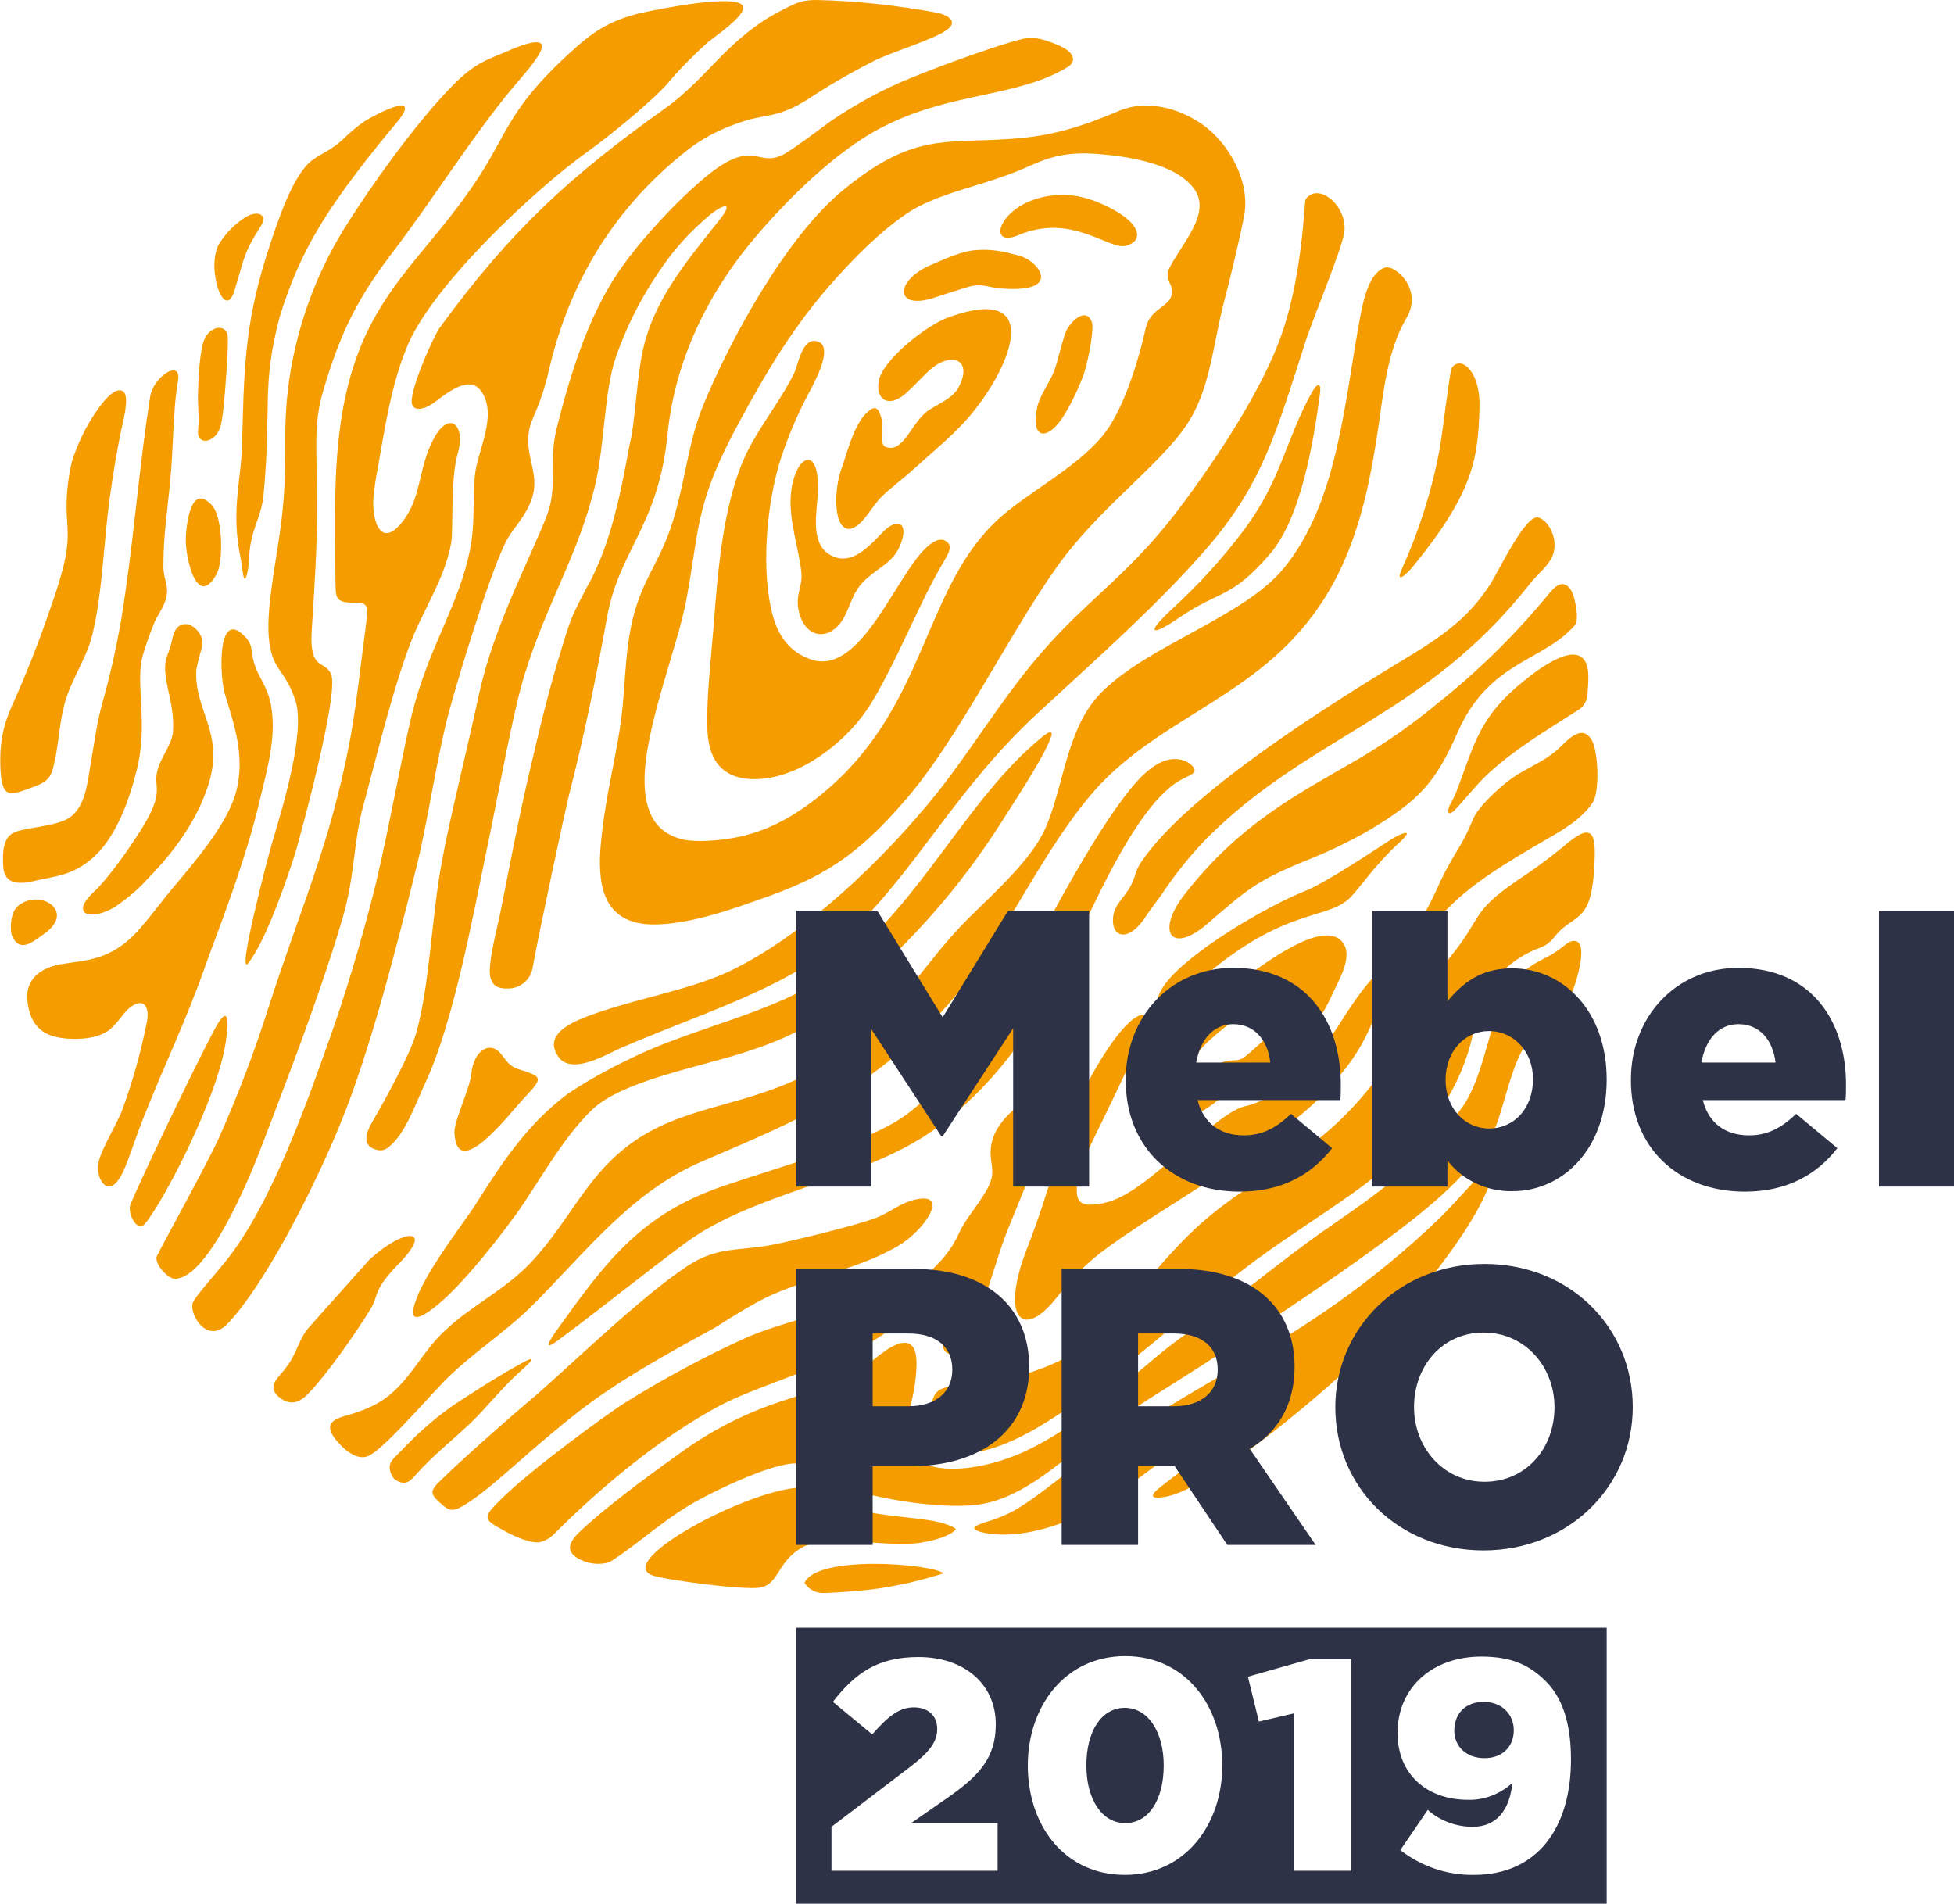 <?xml version="1.0" encoding="utf-8"?>
<!-- Generator: Adobe Illustrator 22.1.0, SVG Export Plug-In . SVG Version: 6.00 Build 0)  -->
<svg version="1.1" id="Layer_1" xmlns="http://www.w3.org/2000/svg" xmlns:xlink="http://www.w3.org/1999/xlink" x="0px" y="0px"
	 viewBox="0 0 427 416" style="enable-background:new 0 0 427 416;" xml:space="preserve">
<style type="text/css">
	.st0{fill:#F59D00;}
	.st1{fill:#2D3246;}
</style>
<path id="Element_копия" class="st0" d="M230.8,124.1c-10.6,15-21.1,36.8-32.5,50.2c-11,12.9-18.6,17.5-32.2,22.2
	c-4.8,1.7-14.5,5.3-22.4,5.5c-11.4,0.4-13.1-7.7-12.5-16.4c0.8-10,2.8-17.3,4.2-26c1.4-8.6,0.9-17.3,3.2-25.6c2.5-8.9,6.2-11.8,9-22
	c2.4-8.7,3-15.9,6.1-23.5c5.9-14.4,18.2-36.9,30.6-47c15-12.3,21.8-10.2,35.9-11.1c7.9-0.5,14.1-1.8,24.4-6.2
	c6-2.5,13.1-0.6,18.3,3.1c5.8,4.2,10.3,12.4,9,19.7c-0.7,3.9-2.7,12.4-4.4,18.9c-2.6,10-3,19.3-8.3,27.1
	C253.2,101.9,239.9,111.2,230.8,124.1L230.8,124.1L230.8,124.1z M9.6,204.1c-2.3,1.6-5.1,4.2-6.9,0.6c-0.6-1.3-0.5-5.3,1.2-6.7
	C8.6,194,16.8,199.1,9.6,204.1z M57,49.4c-4,6.3-3.5,6.9-5.8,14.2c-2.1,6.7-6.1-4.5-3.5-10c1.6-2.7,3.8-4.9,6.4-6.4
	C56.6,46,58.5,47,57,49.4z M206.2,343.8c-5,1.6-10.2,2.8-15.5,3.5c-3.7,0.4-7.3,0.7-10.5,0.8c-1.8,0.1-3.4-0.7-4.4-2.2
	C178.5,339.7,203.5,341.7,206.2,343.8L206.2,343.8z M46.3,110.4c1.2,1.3,1.9,4.5,2,7.8c0.1,3-0.2,5.9-1,7.3
	c-4.2,7.6-6.8-3.4-6.7-7.8C40.7,114.9,41.6,105.3,46.3,110.4L46.3,110.4L46.3,110.4z M44.6,74.3c1.2-3.1,5.2-3.9,5.2-0.2
	c0,1.6-0.1,4.9-0.4,8.3c-0.3,4.7-0.8,9.7-1.3,11.1c-1.3,3.5-5.3,3.9-4.8,0.3c0.3-2.6-0.2-5.7,0-8.6C43.4,81.1,43.8,76.3,44.6,74.3
	L44.6,74.3L44.6,74.3z M226.7,88.8c0.6-2.6,2.7-5.1,3.8-8.1c0.8-2.4,1.2-4.6,2.3-7.9c0.8-2.3,4.5-6,5.8-2.4
	c0.5,1.4-0.6,7.6-1.7,11.2c-1.1,3-2.5,6-4.1,8.7C229.3,96.3,225,96.6,226.7,88.8L226.7,88.8L226.7,88.8z M114.1,299.3
	c-4.3,3.8-7.3,7.8-11.2,11.6c-4,3.8-8,6.9-11.8,11.1c-1.3,1.5-2.2,2.6-4.1,1.7c-0.7-0.3-1.2-0.8-1.5-1.5c-1-2.5,0.3-3.2,1.9-4.9
	c3.3-3.5,6.9-6.8,10.8-9.6c0.3-0.3,9.6-6.4,14.7-9.2C116.2,296.6,117.7,296.1,114.1,299.3L114.1,299.3L114.1,299.3z M28.5,263.2
	c1.6-4,13.3-28.7,18.3-38.1c3.4-6.4,3.2-1.5,2.5,2.8c-1.8,12-13.4,34.4-17.6,39.5C29.9,269.5,27.8,265,28.5,263.2z M246.1,53.7
	c-3.7,1.1-11.8-7.3-23.6-2.3c-7.6,3.2-3.8-8.3,9-8.8c1.7-0.1,3.4,0.1,5,0.5c2.7,0.6,7.5,2.6,10.1,5C248.8,50,249.6,52.7,246.1,53.7z
	 M306.4,124.2c3.7-8.2,6.4-16.7,8.1-25.5c0.5-2.3,2.3-17.5,2.7-18.2c1.7-2.9,6.4,0.1,6.1,8.8c-0.3,11.2-1.5,18.6-14.7,34.7
	C307.5,125.3,304.7,128,306.4,124.2L306.4,124.2z M218.3,63c-2.2-0.2-3.4-1-6-0.5c-1.3,0.3-5.1,1.6-8.3,2.6
	c-8.5,2.7-8.5-3.7-0.8-7.1c4.1-1.8,6.7-2.9,9.5-3.3c2.9-0.3,5.8,0,8.5,0.8c0.5,0.1,1,0.2,1.6,0.4C227,57,232.6,64.3,218.3,63
	L218.3,63L218.3,63z M99.3,247.5c-0.1-2.6,3.4-9.6,3.7-12.9c0.5-4.9,3.9-7.2,6.3-4.5c1.3,1.5,1.8,2.8,3.9,3.5c5.6,1.8,5.6,1.8,1,6.7
	C111,243.8,99.8,258.4,99.3,247.5L99.3,247.5L99.3,247.5z M87.2,276.1c-5.8,5.9-4.4,6.9-6.2,9.9c-2.9,4.8-9.9,14.9-14,18.9
	c-1.7,1.6-3.6,2.3-5.9,0.5s-1.3-3.4,0.3-5.2c3.8-4.3,3.2-6.4,5.9-9.9l13.3-14.9C88.2,268.3,95,268.1,87.2,276.1L87.2,276.1
	L87.2,276.1z M254.7,214.9c5.3-7,22-16.8,30.5-20.2c4.3-1.7,13.6-7.9,18.7-11.2c2.2-1.4,5.7-2.8,1.7,0.8c-5.2,4.8-8.2,9.4-10.4,11.7
	c-5,5.2-13.8,1.9-32,17.3c-4.2,3.6-5.1,2.5-7.2,4.1C252,220.5,252.6,217.7,254.7,214.9L254.7,214.9z M257.8,134.9
	c-6.1,4.2-7.7,3.8-1.8-1.7c5.9-5.4,11.2-11.2,16-17.6c8.1-11,8.8-19.2,14.7-29.9c1.5-2.6,2.1-1.7,1.7,0.7
	c-1.4,10.2-4.1,27.1-11.1,34.9C269,130.9,266.6,128.9,257.8,134.9L257.8,134.9L257.8,134.9z M316.7,176.2c0.3-0.7,0.9-1.5,1.6-3.3
	c4-10.5,4.9-16.2,14.7-24.1c6.4-5.2,13.9-9.3,14.1-1.1c0,1.4-0.1,2.8-0.2,4.1c-0.1,1.5-1,2.9-2.4,3.6c-7.2,4.6-13.4,8.3-19,13.4
	c-2.8,2.6-4.7,5.1-7.2,7.8C317.1,178,316,178.3,316.7,176.2L316.7,176.2L316.7,176.2z M178.6,109.4c-0.4,4.5-1.3,11,4.4,12.5
	c3.8,1,7.3-2.9,9.7-5.4c3.6-3.8,6.1-2.1,3.9,2.9c-1.5,3.4-4.1,4.3-7.3,7.1c-3,2.7-3.3,5.6-4.9,8.5c-3,5.3-8.6,4.7-9.9-1.7
	c-0.7-3.6,1-5.2,0.6-8.4c-0.5-4.8-2.7-11-2.3-16.6C173.5,99.1,179.8,96.3,178.6,109.4L178.6,109.4L178.6,109.4z M200.8,282.1
	c-0.6-3.3,5.3-4.8,8.8-12.7c1.8-4,6.8-8.9,7.2-12.6c0.3-2.6-1.1-4.5,0.3-8.4c1-2.9,5.9-9,9.6-7c1.2,0.6,2,1.8,2.1,3.1
	c0.2,3.5-7.5,21.4-8.7,24.5c-2.9,7.5-5,16.4-8.2,23.4c-1.5,3.3-5.7,5.1-5.9,1.3c0-1,0.9-2,0.8-5.6
	C206.7,283.3,201.5,286,200.8,282.1L200.8,282.1L200.8,282.1z M310.2,201.3c3-4.5,3.9-7.8,6.2-11.9c2.4-4.4,3.4-5.3,5.5-10.4
	c1-2.3,4-5.3,7-7.8c4.3-3.5,8.4-4.4,12-7.9c2.3-2.3,4.9-4.7,6.8-1.8c1.6,2.4,1.9,11.3,0.4,13.8c-1.9,2.9-4.9,5-7.9,6.8
	c-7.5,4.4-16.7,9.5-22.8,15.4c-1.8,1.8-3.9,3.9-5.6,5.6C306.6,208.1,306.8,206.5,310.2,201.3L310.2,201.3L310.2,201.3z M20.6,194.8
	c2.7-2.5,7.1-8.5,10.3-13.6c5.1-8.2,2.7-8.9,3.4-12.4c0.6-3.1,3.3-6,3.5-8.9c0.5-7-3-12.3-1.2-16.8c1-2.4,1-3.9,1.5-5
	c1.5-3.1,4.8-1.6,5.9,1.1c0.3,0.8,0.3,1.6,0.1,2.4c-0.5,1.6-0.9,3.2-1.2,4.8c-0.5,9,6.3,13.7,2.6,25.2c-2.5,7.8-7.5,14.6-13.2,20.4
	c-2.1,2.4-4.6,4.4-7.2,6.2C20,201.3,15,200,20.6,194.8L20.6,194.8L20.6,194.8z M52.6,122c-2.2-10.2,0.1-17.1,0.3-24.7
	c0.4-15.8,0.5-26,5.2-41c2.5-7.9,5.8-17.9,10-21.2c2.1-1.6,4.4-2.3,7-4.8c1.4-1.4,2.9-2.6,4.4-3.7c2.9-1.8,13.2-7.1,7.1,0.3
	c-4.9,5.8-12.4,15.2-16.9,22.8c-3.7,6.1-6.5,12.7-8.6,19.6c-4,15.2-1.7,19.4-3.5,38.8c-0.3,3.6-1.8,6.2-2.6,9.6
	c-0.7,3-0.5,4.8-0.8,6.7C53.2,129.6,53,123.7,52.6,122L52.6,122L52.6,122z M200,102.2c-2.5,2.3-5.6,4.6-7.3,6.3
	c-1.4,1.3-2.9,3.9-4.4,5.5c-3.4,3.4-5.2,0.8-5.5-3.1c-0.2-3.1,0.2-6.2,1.3-9.1c1.1-3.2,2.4-8.4,4.9-11.2c1.9-2,2.9-2,3.6,0.8
	c0.7,2.7-0.5,5.3,0.8,6.2c4.1,1.7,5.6-5.3,9.6-8c2.8-1.8,5.3-2.6,6.6-5.2c3-5.9-1.8-7.8-6.7-3.3c-1.6,1.5-3.3,3.4-5,4.9
	c-3.7,3.2-6.5,1.4-5.9-2.6c0.7-4.7,10.5-12.3,15.1-14c7.8-2.8,11.7-2.2,13.2,0.4c2.4,4.2-2.2,13.4-7.4,19.9
	C209.3,94.3,204.3,98.3,200,102.2L200,102.2L200,102.2z M208.9,334.1c-1.2,1.9-7.2,3.1-9.4,3.2c-7.8,0.5-18.6-1.9-23.7,0.6
	c-6,3-5.4,8.2-9.6,9c-3.3,0.7-21.2-1.7-23.8-2.7c-8.8-3.6,28.3-22.5,35.6-18.6c3.3,1.8,7,3.8,10.7,4.6
	C196.9,332,205,331.5,208.9,334.1L208.9,334.1z M265,218.8c4.7-2.9,22.8-19,28.2-13.1c2.8,3.1-0.7,8.5-2.2,11.9
	c-2,4.4-3.7,6.5-8.6,11.7c-3.5,3.7-7.4,7.1-10.5,7.9c-4.7,1.1-3.9,2.2-7.9,4.8c-8.2,5.4-19.6,5.4-15.9-3.6
	C251.9,229.1,256.2,224.4,265,218.8L265,218.8L265,218.8z M262,229.8c-2,3.2-1.1,6.9,1.9,4.4c4.7-4,5.9-1.4,8.3-3.4
	c1.9-1.5,12.9-11.2,11.7-14.4c-0.6-1.6-2.6-1-4.5-0.1C275.3,218.3,263.7,227.1,262,229.8L262,229.8L262,229.8z M20.1,139
	c-1.3,5.1-4.5,9.4-6,14.8c-1,3.8-1.2,7.5-1.9,11.3c-0.9,4.5-1.1,5.5-5,6.9c-4.7,1.7-6.8,3-7.1-4c-0.3-7,1.1-10.7,3.2-15.3
	c1.6-3.5,4.8-11.3,7.1-18c4.4-12.4,4.6-15.3,4.3-20.6c-0.4-4.4,0-8.9,1-13.2c1.3-4.1,3.2-8,5.7-11.5c1.1-1.6,3-3.9,4.5-4.1
	c2.3-0.3,1.8,3.4,0.9,7.3c-1.1,4.9-2.1,10.9-2.9,16.8C22.7,118.3,22.3,130.5,20.1,139z M263.8,183.1c-3.4,3.5-6.5,7.3-9.3,11.4
	c-1.3,2-2.7,3.6-4,5.6c-3.6,5.7-7.3,4.9-7.3,1.1c0-3.4,2.2-4.6,3.7-7.3c1.2-2,1.1-3.5,2.4-5.4c10.3-15.5,43.1-35.7,59.3-45.5
	c9.4-5.7,13.4-9.8,16.9-15.1c2-3,7.8-15.6,10.7-14.8c2.1,0.6,4.2,4.3,3.3,7.7c-0.7,2.6-3.5,4.6-5.2,6.8
	C311.4,156.7,286.6,160.4,263.8,183.1L263.8,183.1z M38.9,83.3c-1.1,5.8-1,14.9-1.7,21.7c-0.6,6.5-1.5,12-1.5,18.7
	c0,2.1,0.7,3.5,0.8,5.1c0.1,3.3-2.2,5.5-2.9,7.6c-1,2.4-1.8,4.8-2.5,7.2c-1.5,6,1.3,14.6-1.2,24.6c-1.8,7.3-4.8,15.2-9.9,19.5
	c-4.4,3.7-7.8,3.7-12.9,4.9c-2.9,0.6-6.2,0.8-6.4-3.4c-0.1-2.6-0.2-5.9,2.2-7.2c2.3-1.2,9-1.3,12.1-3.2c3.5-2.2,4.1-7.4,4.7-11.2
	c0.9-5,1.4-9.7,2.9-14.8c2.2-7.9,3.8-15.9,4.9-24.1c2-13.9,3.1-28,5.3-41.9C33.4,82.3,39.8,78.2,38.9,83.3L38.9,83.3L38.9,83.3z
	 M163.1,292.3c7.6-3.3,23.2-7.4,31-7.9c3.1-0.2,5.1,0.8,0.3,6c-3.1,3.3-14.1,7.4-19.1,9.4c-6.7,2.6-12.8,4.7-17.9,7.3
	c-12.9,6.9-25.9,17.7-36,27.8c-0.9,1-2.1,1.8-3.5,2.1c-1.8,0.3-5.3-1.1-7.9-2.6c-4.7-2.5-4.4-2.9-0.4-6.9c6.8-6.7,23-18.4,26.7-20.8
	C144.8,301.4,153.8,296.5,163.1,292.3L163.1,292.3L163.1,292.3z M342.5,138.3c-6.9,6.3-17.6,7.3-23.9,21.6
	c-5,11.3-8.4,14.9-19.5,21.6c-4.6,2.6-9.4,4.9-14.3,6.8c-10.4,4.3-12.4,6.2-21,13.6c-7.9,6.8-11.3,1.7-4.9-6.5
	c12.4-15.9,25.4-22.2,38.2-29.7c6.1-3.6,11.9-7.7,17.3-12.2c8.9-7.1,17-15.1,24.2-23.9c1-1.2,2.6-2.9,4.2-1.3
	c1.1,1.1,1.5,3.4,1.8,5.8C344.6,136.5,344.4,136.5,342.5,138.3L342.5,138.3L342.5,138.3z M248.1,227.8c-0.6,2.3-1.3,4.5-2.2,6.7
	c-2.5,5.3-6,12.5-6.7,13.9c-2.1,4.4-4,8.8-3.9,11.8c0,3.1,1.9,3.3,4.8,2.9c5.7-0.7,11.3-5.9,15.4-9.2c6.6-5.3,12.6-11.3,16.7-12.2
	c8-1.7,17-12.1,21-18.7c0.8-1.3,7.2-11.2,8.6-10.3c1.1,0.8,0.3,4.4-1,8.3c-1.7,4.9-4.2,9.4-7.5,13.4c-8.2,10.2-14.4,12.8-24,20.1
	c-4.9,3.7-15,9.7-23.4,15.4c-8.2,5.6-10,7.6-15.7,14.5c-7,8.3-11.5,3.2-5.8-11.5c5.2-13.2,6.9-22.8,11.7-33.1
	c2-4.4,8-15.2,12.3-17.6C251.9,220.2,248.7,225.5,248.1,227.8L248.1,227.8L248.1,227.8z M121.3,291.2c11-15.4,18.6-25.8,36.7-32
	c13.2-4.5,32.1-9.6,40.3-15.8c11.2-8.6,18.6-19.9,25-31.5c6.4-11.6,17.1-32.3,25.3-41.3c3.2-3.5,6.7-5.6,10.1-4.4
	c0.6,0.2,1.1,0.5,1.6,0.9c1.8,1.8,0,2.1-1.6,3c-11.2,5.1-22.7,35-27.8,44.6c-5.7,10.7-13.9,22.9-26.7,32.1
	c-14.9,10.7-37.4,13.4-52.7,23.6c-5,3.4-22.3,17.2-28.9,22C119.3,295,119.2,294.2,121.3,291.2L121.3,291.2L121.3,291.2z M97.1,329.2
	c-3.4-2.8-3.3-3.3-0.6-5.9c4.4-4.3,14.3-13.1,20.5-18.3c7.2-6.2,22.8-21.4,33-28.2c6.9-4.6,11.3-3.3,18.9-4.8
	c7.2-1.5,17.8-4.2,21.8-5.6c3.9-1.3,5.9-3.7,10-4.4c6.6-1.1,1.3,6.9-4.5,10.3c-6.6,3.8-12.6,5.2-19.7,7.7
	c-8.1,2.8-9.8,3.5-20.4,10.2c-10.8,5.9-21.1,11.6-29.7,18.3c-11.1,8.7-17.1,15-23.1,19.2C100,329.9,98.9,330.6,97.1,329.2
	L97.1,329.2z M185.1,218c-6.6,5.7-13,9.1-24.1,12.5c-10.3,3.1-25.2,6-31.5,11.9c-6.6,6.2-12.3,16.9-16.9,23.2
	c-5.5,7.5-12.9,16.6-18.2,20.5c-3.5,2.6-5.2,2.5-3.4-2.3c2.4-6.5,11-17.5,12.8-20.4c5.6-8.8,11.1-17.5,20.3-24.4
	c4.2-2.8,8.7-5.3,13.3-7.5c13.9-7,32-10.1,43.7-18.6c19.9-14.5,29.7-38.1,46.7-51.9c3-2.4,2,0,1.1,1.9c-1.9,4.2-7.8,13.2-9.9,16.5
	C209.7,194.1,198.8,206.3,185.1,218L185.1,218L185.1,218z M215.4,332.6c2.2-0.6,4.4-1.5,6.4-2.6c6.1-3.6,12-9.1,18.3-13.2
	c9.5-6.1,20.7-12.7,26.7-16.2c18-10.3,32.4-19.6,48-34.6c1.8-1.7,11.3-12.3,11.6-12.2c0.3,0,0.3,0.8-0.2,2.9
	c-3.3,11.7-19.1,29.8-27.4,38.3c-6.4,6.6-33.6,30.3-44.2,32.1c-5.4,0.9-1.2-2,0.6-3.4c3-2.3,6.1-4.6,8.9-7.7
	c5.6-6.4,4.1-6.5-2.3-2.2c-5.6,3.7-13.2,9.3-14.7,10.6c-7.9,6.3-22.1,12.9-32.7,10.4C211.3,333.9,213.8,333.2,215.4,332.6
	L215.4,332.6L215.4,332.6z M13.3,210.7c5.2-0.9,11-0.6,17.2-7.7c2.7-3.1,5.5-6.9,7.3-9c5.7-6.7,12.1-14.5,13.8-21
	c2.1-7.9-0.6-15.1-2.5-21.5c-1.1-3.9-1.6-17.7,3.8-13c2.6,2.3,1.8,3.5,2.6,6.3c0.9,3.2,2.9,5,3.7,9.2c1.2,6.4-0.5,13-2.2,19.9
	C53.7,188.4,47,205,45,210.7c-4.4,12.6-9.1,22-13.7,33.7c-2.1,5.3-3.6,10.5-5,12.8c-2.8,4.6-5.1,0.5-4.9-2.4c0.2-2.9,4-8.8,5.3-12.2
	c2.3-6.3,4.1-12.7,5.4-19.3c0.9-4.8-2.1-5.4-5.1-1.7c-0.9,1.2-1.8,2.3-2.9,3.3c-2.4,1.9-5.8,2.2-8.6,2.1c-5.7-0.2-8.9-2.4-9.5-8.3
	C5.6,215.3,7.3,211.8,13.3,210.7L13.3,210.7L13.3,210.7z M178.9,74.7c3.5,1.5-1.7,10.3-2.8,12.4c-2.1,4.1-3.9,8.4-5.4,12.9
	c-3.2,9.8-4.5,24.8-1.8,34.6c1.2,4.3,3.6,8,8.6,9.6c10.8,3.3,18.4-18.8,25.1-24.7c1.3-1.2,2.7-1.9,3.8-1.4c1.6,0.7,1.3,2.2,0.3,3.8
	c-2.4,4.1-4.1,7.4-5.8,11c-2.5,5.1-6.5,14.2-10.6,20.9c-4.4,7.2-13.7,15.1-23,16.3c-9,1.1-12.4-3.6-12.7-10.4
	c-0.3-6.7,0.7-14.7,1.3-22.4c1-12.7,2.1-29.3,8.4-40.5c3.1-5.5,7-10.5,9.3-15.4C174.5,79.4,175.4,73.3,178.9,74.7L178.9,74.7
	L178.9,74.7z M59.4,184.4c2.3-7.8,7.5-24.5,5.1-31.5c-2.1-6.1-4.4-6.3-5.4-11.1c-1.4-6.3,0.8-16.5,2.1-25.7c2.1-15,0.2-20.3,2-33.1
	c1.8-12.3,6.2-24.1,13-34.6c4.6-7.3,14.7-21.7,23-30c4.7-4.7,7.2-5.3,11.4-7.1c14.4-6.3,5.2,3.4,1.5,7.8
	c-9.3,11.2-17.6,24.7-26.8,36.7c-8,10.5-11.4,18.5-14.7,29.7c-2.2,7.6-1.3,12.5-1.3,25.1c0,9-0.6,18.4-1.2,27.4
	c-0.5,8.9,3.1,6.1,4.3,9.5c1.6,4.5-6.7,34.8-7.7,38.3c-0.7,2.4-6.1,19.2-10.4,24.6C51.5,214.1,58.7,186.7,59.4,184.4L59.4,184.4
	L59.4,184.4z M285.3,43.6c2.6-3.9,9,1.1,8.5,6.9c-0.3,3.4-7,19.3-8.6,24.4c-6.4,19.8-9.4,31.2-22,45.5
	c-10.6,12.1-23.2,23.2-36.5,35.5c-17.5,16.2-26.3,33.8-40.3,47.3c-8.7,8.4-20.7,13.7-32.7,18.5c-6.2,2.5-12,4.7-18,7.3
	c-3,1.3-10.8,6.1-13.7,1.9c-2.6-3.8,0.5-6.3,4.6-8.1c10-4.2,23.3-6.1,32.7-10.5c16.4-7.8,33.8-24.4,45.7-39.3
	c7.9-10,14.6-21.4,23.4-31.3c10-11.4,19-16.6,30.2-31.8c9-12.1,17.7-26,21.5-36.9C284.7,59.8,285,44.1,285.3,43.6L285.3,43.6
	L285.3,43.6z M271.6,277.5c-13.7,10.5-25.9,22.1-40.3,31.6c-5.4,3.6-13.4,8.2-20,8.4c-4.5,0.2-8.9-1.4-8.1-8c0.6-5.4,1.1-6.4,7-6.8
	c11.4-0.7,24.6-4.7,32.5-13.5c6.2-6.9,12.3-15.2,19.7-21.8c13.8-12.2,26.1-14.5,39.8-33.5c5.3-7.4,9.3-18.3,14.8-24.9
	c7.2-8.8,4.2-9.5,14.7-16.7c3.4-2.2,6.6-4.6,9.7-7.1c6.9-6.1,7.4-3,7,4.1c-0.6,11.1-3.2,10.4-7.1,13.7c-1.7,1.5-2.1,3-4.5,4
	c-3.7,1.3-7.1,3.6-9.8,6.6c-2.6,3-4.3,8.4-5.1,12.3c-1.9,8.6-6.1,16.5-12.3,22.8c-4.1,4.3-8.6,8.2-13.5,11.7
	C288,266.2,279.5,271.4,271.6,277.5L271.6,277.5z M150.2,329.2c-5.9,3.6-10.5,7.9-16.4,11.8c-1.5,1-4.6,1-6.8-0.1
	c-3.7-1.7-2.6-3.9-0.6-5.9c5.4-5.2,15.1-12.4,21.3-16.8c7.1-5.3,15-9.4,23.4-12.1c6.9-2.3,13.2-4,17.4-7c2.5-1.9,8.2-7.6,10.8-5
	c1.4,1.4,1.1,5.7,0.4,9.8c-0.7,4.2-3.6,11.4-0.2,14.4c6,5.2,18.6,1.7,24.8-1.3c14.3-6.8,25.8-19.3,34.9-25.5
	c10.1-6.9,20.8-16.2,31.6-23.6c9.9-6.9,18.5-12.6,28.1-25.1c4.9-6.1,5.9-16.1,8.9-22.8c4.3-9.7,8.6-9.3,12.9-12.5
	c1.4-1,2.6-2.4,4-1.7c1.2,0.6,1,3.6,0.2,6.8c-0.9,3.6-2.6,7.5-3.6,8.5c-2.9,2.7-4.8,2.5-7.7,6.8c-3,4.6-4.1,10.3-5.8,15.5
	c-2.4,9.1-12.1,17.8-21.4,24.9c-13.1,10-27.4,19.3-41.2,28.4c-8.6,5.7-19.2,11.8-27.3,18.1c-7.4,5.7-15.4,13.2-25.1,14.1
	c-7.7,0.7-19.6-1.1-27.1-3.5c-3.6-1.1-7.9-5.5-11.7-5.6C168.7,319.6,154.9,326.3,150.2,329.2L150.2,329.2L150.2,329.2z M74.8,309.6
	c4.5-1.3,8-2.5,11.4-5.7c4.1-3.8,6.6-9,10.9-13c5.8-5.6,13-8.8,18.8-14.9c9.5-10,12.8-21.2,25.7-28.5c12.4-7,26.1-6.1,42-17
	c12.5-8.6,17.8-19.6,28-29.8c6.5-6.4,13.7-12.9,16.7-19.4c4.2-9.1,4.6-22.3,12.5-30.1c10.3-10.3,31.1-16.4,39.8-27.1
	c12-14.7,13.2-37,16.8-55.7c0.9-4.7,2.4-9,5.2-9.9c2.3-0.8,8.4,4.8,4.8,10.9c-4.4,7.4-5.1,16.9-6.4,25.3c-2.2,14.5-5.4,28-14,39.6
	c-13.9,18.9-35.4,23.1-49.3,40.2c-13,16-19.2,34-34.8,49.6c-16.1,16.2-32.9,22.5-49.7,29.8c-15.5,6.7-25.3,19.9-37.2,31.7
	c-5.8,5.7-13.2,10.4-18.9,16.2c-4.5,4.7-13.6,15.2-16.7,16.4c-2.4,1-5.3-1.4-7.1-3.7S71.6,310.6,74.8,309.6L74.8,309.6L74.8,309.6z
	 M76.5,161.6c1.4-7.6,2.5-17.8,3.4-24.5c0.5-4.2,0.9-5.5-2.3-5.4c-4.6,0.1-4.2-1.3-4.3-4.9c-0.1-14.3-0.5-26.2,1.8-38.3
	c4.7-24.6,17.9-31.7,29.9-50.4c5.7-8.9,6.6-14.5,18.5-25.6c3.7-3.4,6.5-6,11.3-8c1.9-0.8,3.9-1.4,5.9-1.8c3.2-0.7,21-4.3,21.7-1.2
	c0.5,2-6.4,6.6-7.9,7.9c-3,2.7-5.8,5.5-8.4,8.6c-3.2,3.8-13,11.8-17.5,15c-11.4,8.1-33.8,29-39.5,42.4c-3.6,8.5-5,18.1-6.6,27.2
	c-0.4,2-0.7,4.1-0.9,6.1c-0.4,5.4,1.8,11.7,6.8,4.7c3.7-5.2,3.1-11.2,6.2-17.2c3.4-6.7,7.3-3.6,5.4,3c-1.6,5.4-0.9,16.7-1.4,19.4
	c-1.4,7.8-5.9,14.3-8.7,21.4c-4.2,10.7-8.4,28.5-10.5,36c-2.2,8-1.8,15.2-4.5,24.5c-2.7,9.3-6.9,21.3-11.1,32.5
	c-2.7,7.2-5.3,14.1-7.5,19.7c-2.3,5.9-11.5,27.7-18.5,26.7c-1.7-0.6-3.8-3.1-3.6-4.7c0.1-0.6,11.5-21.1,13.8-26.4
	c4-9,7.5-18.2,10.5-27.6C65.8,197.9,72.1,184.9,76.5,161.6L76.5,161.6L76.5,161.6z M230.6,9.6c5.2,2,4.1,4.2,2.8,5
	c-11.1,6.8-25.7,5.4-40.8,13.3c-9.9,5.1-20.5,15.6-27.6,24c-10.3,12.1-17.5,26.9-19.1,42.8c-2,20.5-10.7,25.4-13.3,40.5
	c-1.8,10-4.8,25.2-8.2,38.3c-1.1,4.4-6.9,31.7-8,37.9c-0.4,2.7-2.8,4.7-5.5,4.6c-2.6,0.1-3.5-1.1-3.8-2.7c-0.5-3.1,1.7-11,2.3-14.2
	c1.9-9.5,3.8-19.6,6-29.1c2.5-10.7,4.5-19.3,7.8-29.8c1.8-5.9,2.2-6.3,4.9-11.6c5.5-9.5,7.7-21.8,9.5-31.5c1.3-5,1.5-15.4,3.2-21.9
	c2.8-11,10.7-19.8,16.7-27.5c2.5-3.2,1.1-3.3-1.8-1.2c-3.3,2.7-6.3,5.7-8.9,9c-5.3,6.9-9.5,14.6-12.3,22.8
	c-2.4,7.1-2.4,18.6-4.3,27.1c-3.5,15.3-10.5,25.8-15.5,41.8c-2.7,8.7-5.7,26-8.3,38.3c-3.1,14.9-7.3,37.9-13.4,51
	c-2.6,5.7-4.5,11.3-8.1,14.2c-0.7,0.6-1.6,0.8-2.4,0.6c-4.4-1-1.7-5.2-0.6-7.1c2.6-4.5,7.7-13.8,9-18.3c3-10.3,3.4-25.7,5.7-37.8
	c1.8-9.8,5.4-23.9,8.1-36.5c3.3-15.1,11.5-30.2,14.9-39.2c2.3-6.2,0.3-11.7,2-18.6c2.9-11.6,6.8-24.4,13.5-34.3
	c5.6-8.3,16.8-19.8,22.7-23.5c8-4.9,8.4,1.3,14.8-3.1c3.9-2.6,7.5-5.4,8.9-6.4c5.6-3.8,11.6-7.1,17.9-9.6c8.5-3.5,20.3-7.5,23-8.1
	C225.5,7.8,227.5,8.4,230.6,9.6L230.6,9.6L230.6,9.6z M96.1,71.6c15.7-21.5,28.6-33.2,49.5-48.1c9.3-6.7,13.6-15.4,25.5-21.4
	c3-1.5,4-2.1,7.4-2.1c8.9,0.2,17.7,1.2,26.4,2.8c1.6,0.4,4.7,1.6,2.2,3.6c-2.8,2.2-11.9,4.8-16.1,6.9c-4.7,2.4-9.3,5-13.7,7.9
	c-7.4,4.9-9.8,3.5-15.7,5.6c-3.9,1.3-7.7,3.2-11,5.7c-18.4,14.3-26.8,32-30.6,48.2c-2,8.7-3.9,10.4-4.4,13.5c-1,6.3,3,9.8,0.1,16.1
	c-1.7,3.7-3.9,5.4-5.4,8.6c-3.8,7.9-10.8,31.4-12.2,36.7c-2.6,9.7-4.6,23.8-7,33.5c-4.7,19-10.4,40.9-16.5,55.9
	c-5,12.5-16.2,35.2-24.9,44.3c-4.3,4.5-8.3-1.8-7.6-4.5c0.3-1.2,4-5.2,6.9-8.8c10.3-12.5,18.3-35.6,23.9-51.5
	c3.8-10.9,7.3-23.5,9.3-31.7c3-12.6,6.2-30.9,8.3-38.6c3.8-13.8,9.8-22.2,12.2-34c1.2-6,0.5-10.8,1.1-16.5c0.6-5.4,4.9-12.7,1.5-18
	c-2.4-3.8-6.9-0.4-10.2,2.1c-2.4,1.8-4.5,2-5,0.7C89,86.3,94.7,73.5,96.1,71.6L96.1,71.6L96.1,71.6z M150,131
	c-1.9,10.2-8.4,26.1-9.1,37.8c-0.4,7.5,1.6,13.2,8.6,14.7c2.6,0.5,6.8,0.3,10.8-0.4c8.1-1.4,15.1-5.8,21.2-11.2
	c21.1-18.7,20.5-43.6,36.6-58.4c6.3-5.8,16.9-11.1,22.7-18.1c4.5-5.3,7.8-15.8,9.6-23.8c0.9-4,4.9-4.5,5.6-7
	c0.7-2.5-1.6-3.1-0.6-5.7c1-2.3,4.2-6.5,5.7-9.8c1.6-3.6,1.2-6-0.2-7.9c-4-5.4-14.2-7.1-21.7-7.6c-8.8-0.6-12.4,2.1-17.4,4
	c-7.9,3.1-14.5,4.2-21,7.5c-5.2,2.7-12,8.9-17.9,15.5c-9.2,10.1-15.4,20.6-21.5,31.9C151.8,110.2,152.9,115.5,150,131L150,131
	L150,131z"/>
<path id="Logo" class="st1" d="M282.8,408.8h12.5v-46.2h-9.2l-13.4,3.8l2.4,9.8l7.7-1.8L282.8,408.8L282.8,408.8L282.8,408.8z
	 M322.1,409.7c13.8,0,21.2-10.2,21.2-25.2c0-8.6-2.2-13.8-5.5-17.1c-3.5-3.5-7.4-5.4-14.1-5.4c-10.5,0-18.3,6.6-18.3,16.7
	c0,9.1,6.5,14.6,15.4,14.6c3.6,0.1,7.1-1.3,9.7-3.7c-0.6,5.9-3.4,9.6-8.7,9.6c-3.6,0-7.1-1.3-9.8-3.7l-6,8.8
	C310.7,407.9,316.3,409.8,322.1,409.7L322.1,409.7z M324.4,384.2c-4,0-6.6-2.6-6.6-6c0-3.7,2.4-6.3,6.4-6.3s6.6,2.7,6.6,6.2
	C330.8,381.6,328.4,384.2,324.4,384.2L324.4,384.2L324.4,384.2z M245.9,398.4c-5.1,0-8.5-5.2-8.5-12.6c0-7.5,3.3-12.6,8.4-12.6
	s8.5,5.3,8.5,12.6C254.3,393.3,251,398.4,245.9,398.4z M245.8,409.7c13.1,0,21.3-10.9,21.3-23.9c0-13.1-8.1-23.9-21.2-23.9
	s-21.3,10.9-21.3,23.9C224.6,399,232.7,409.7,245.8,409.7L245.8,409.7z M181.7,408.8H218v-10.4h-18.9l7.9-5.5
	c6.9-4.8,10.6-8.7,10.6-16.1c0-8.8-6.9-14.7-16.9-14.7c-8.9,0-13.8,3.5-18.7,9.8l8.6,7.1c3.6-4.1,6-5.9,9.1-5.9s5.1,1.8,5.1,4.7
	c0,2.8-1.6,5-5.9,8.3l-17.2,13.1L181.7,408.8L181.7,408.8z M174,355.7h177.1V416H174V355.7z M248.7,307.3v-15.9h7.8
	c6,0,9.6,2.8,9.6,7.9c0,4.9-3.6,8-9.6,8L248.7,307.3L248.7,307.3z M232,337.6h16.7v-17.2h8l11.5,17.2h19.3l-14.4-21l0,0h0
	c6.1-3.6,9.8-9.6,9.8-17.9c0-13.5-9.8-21.4-25.1-21.4H232L232,337.6L232,337.6L232,337.6z M190.7,307.3v-15.9h7.8
	c6,0,9.6,2.8,9.6,7.9c0,4.9-3.6,8-9.6,8L190.7,307.3L190.7,307.3z M324.4,323.8c-9.1,0-15.4-7.6-15.4-16.3c0-8.9,6.1-16.3,15.2-16.3
	c9.2,0,15.5,7.6,15.5,16.3C339.7,316.4,333.6,323.8,324.4,323.8L324.4,323.8L324.4,323.8z M324.2,338.8c18.6,0,32.6-14,32.6-31.3
	c0-17.5-13.8-31.3-32.4-31.3s-32.6,14-32.6,31.3C291.8,325,305.6,338.8,324.2,338.8L324.2,338.8L324.2,338.8z M174,337.6h16.7v-17.2
	h8.3c15,0,25.9-7.5,25.9-21.7c0-13.5-9.8-21.4-25.1-21.4H174V337.6L174,337.6z M410.6,259.3H427V199h-16.4L410.6,259.3L410.6,259.3z
	 M381.3,260.4c9.3,0,15.8-3.8,20.2-9.5l-9-7.5c-3.4,3.3-6.5,4.7-10.3,4.7c-5.1,0-8.8-2.6-10.1-7.7h31.2c0.1-1.1,0.1-2.3,0.1-3.4
	c0-13.7-7.4-25.5-23.5-25.5c-13.8,0-23.5,10.8-23.5,24.4C356.3,250.7,366.6,260.4,381.3,260.4L381.3,260.4L381.3,260.4z
	 M371.8,232.2c0.9-5.1,3.8-8.4,8.1-8.4c4.5,0,7.5,3.3,8.1,8.4H371.8L371.8,232.2z M330.5,260.3c11,0,20.6-9.2,20.6-24.4
	c0-15.1-9.6-24.3-20.7-24.3c-7,0-10.9,3.4-14.1,7.2V199h-16.4v60.3h16.4v-5.7C319.7,258,325,260.4,330.5,260.3L330.5,260.3z
	 M325.4,246.6c-5.3,0-9.5-4.4-9.5-10.6c0-6.3,4.2-10.7,9.5-10.7c5.3,0,9.6,4.4,9.6,10.5C335,242.3,330.8,246.6,325.4,246.6
	L325.4,246.6L325.4,246.6z M270.9,260.4c9.3,0,15.8-3.8,20.2-9.5l-9-7.5c-3.4,3.3-6.5,4.7-10.3,4.7c-5.1,0-8.8-2.6-10.1-7.7h31.2
	c0.1-1.1,0.1-2.3,0.1-3.4c0-13.7-7.4-25.5-23.5-25.5c-13.8,0-23.5,10.8-23.5,24.4C245.9,250.7,256.3,260.4,270.9,260.4L270.9,260.4
	L270.9,260.4z M261.4,232.2c0.9-5.1,3.8-8.4,8.1-8.4c4.5,0,7.5,3.3,8.1,8.4H261.4z M174,259.3h16.4v-34.4l15.3,23.4h0.3l15.4-23.6
	v34.6h16.6V199h-17.7L206,222.3L191.7,199H174V259.3L174,259.3z"/>
</svg>
